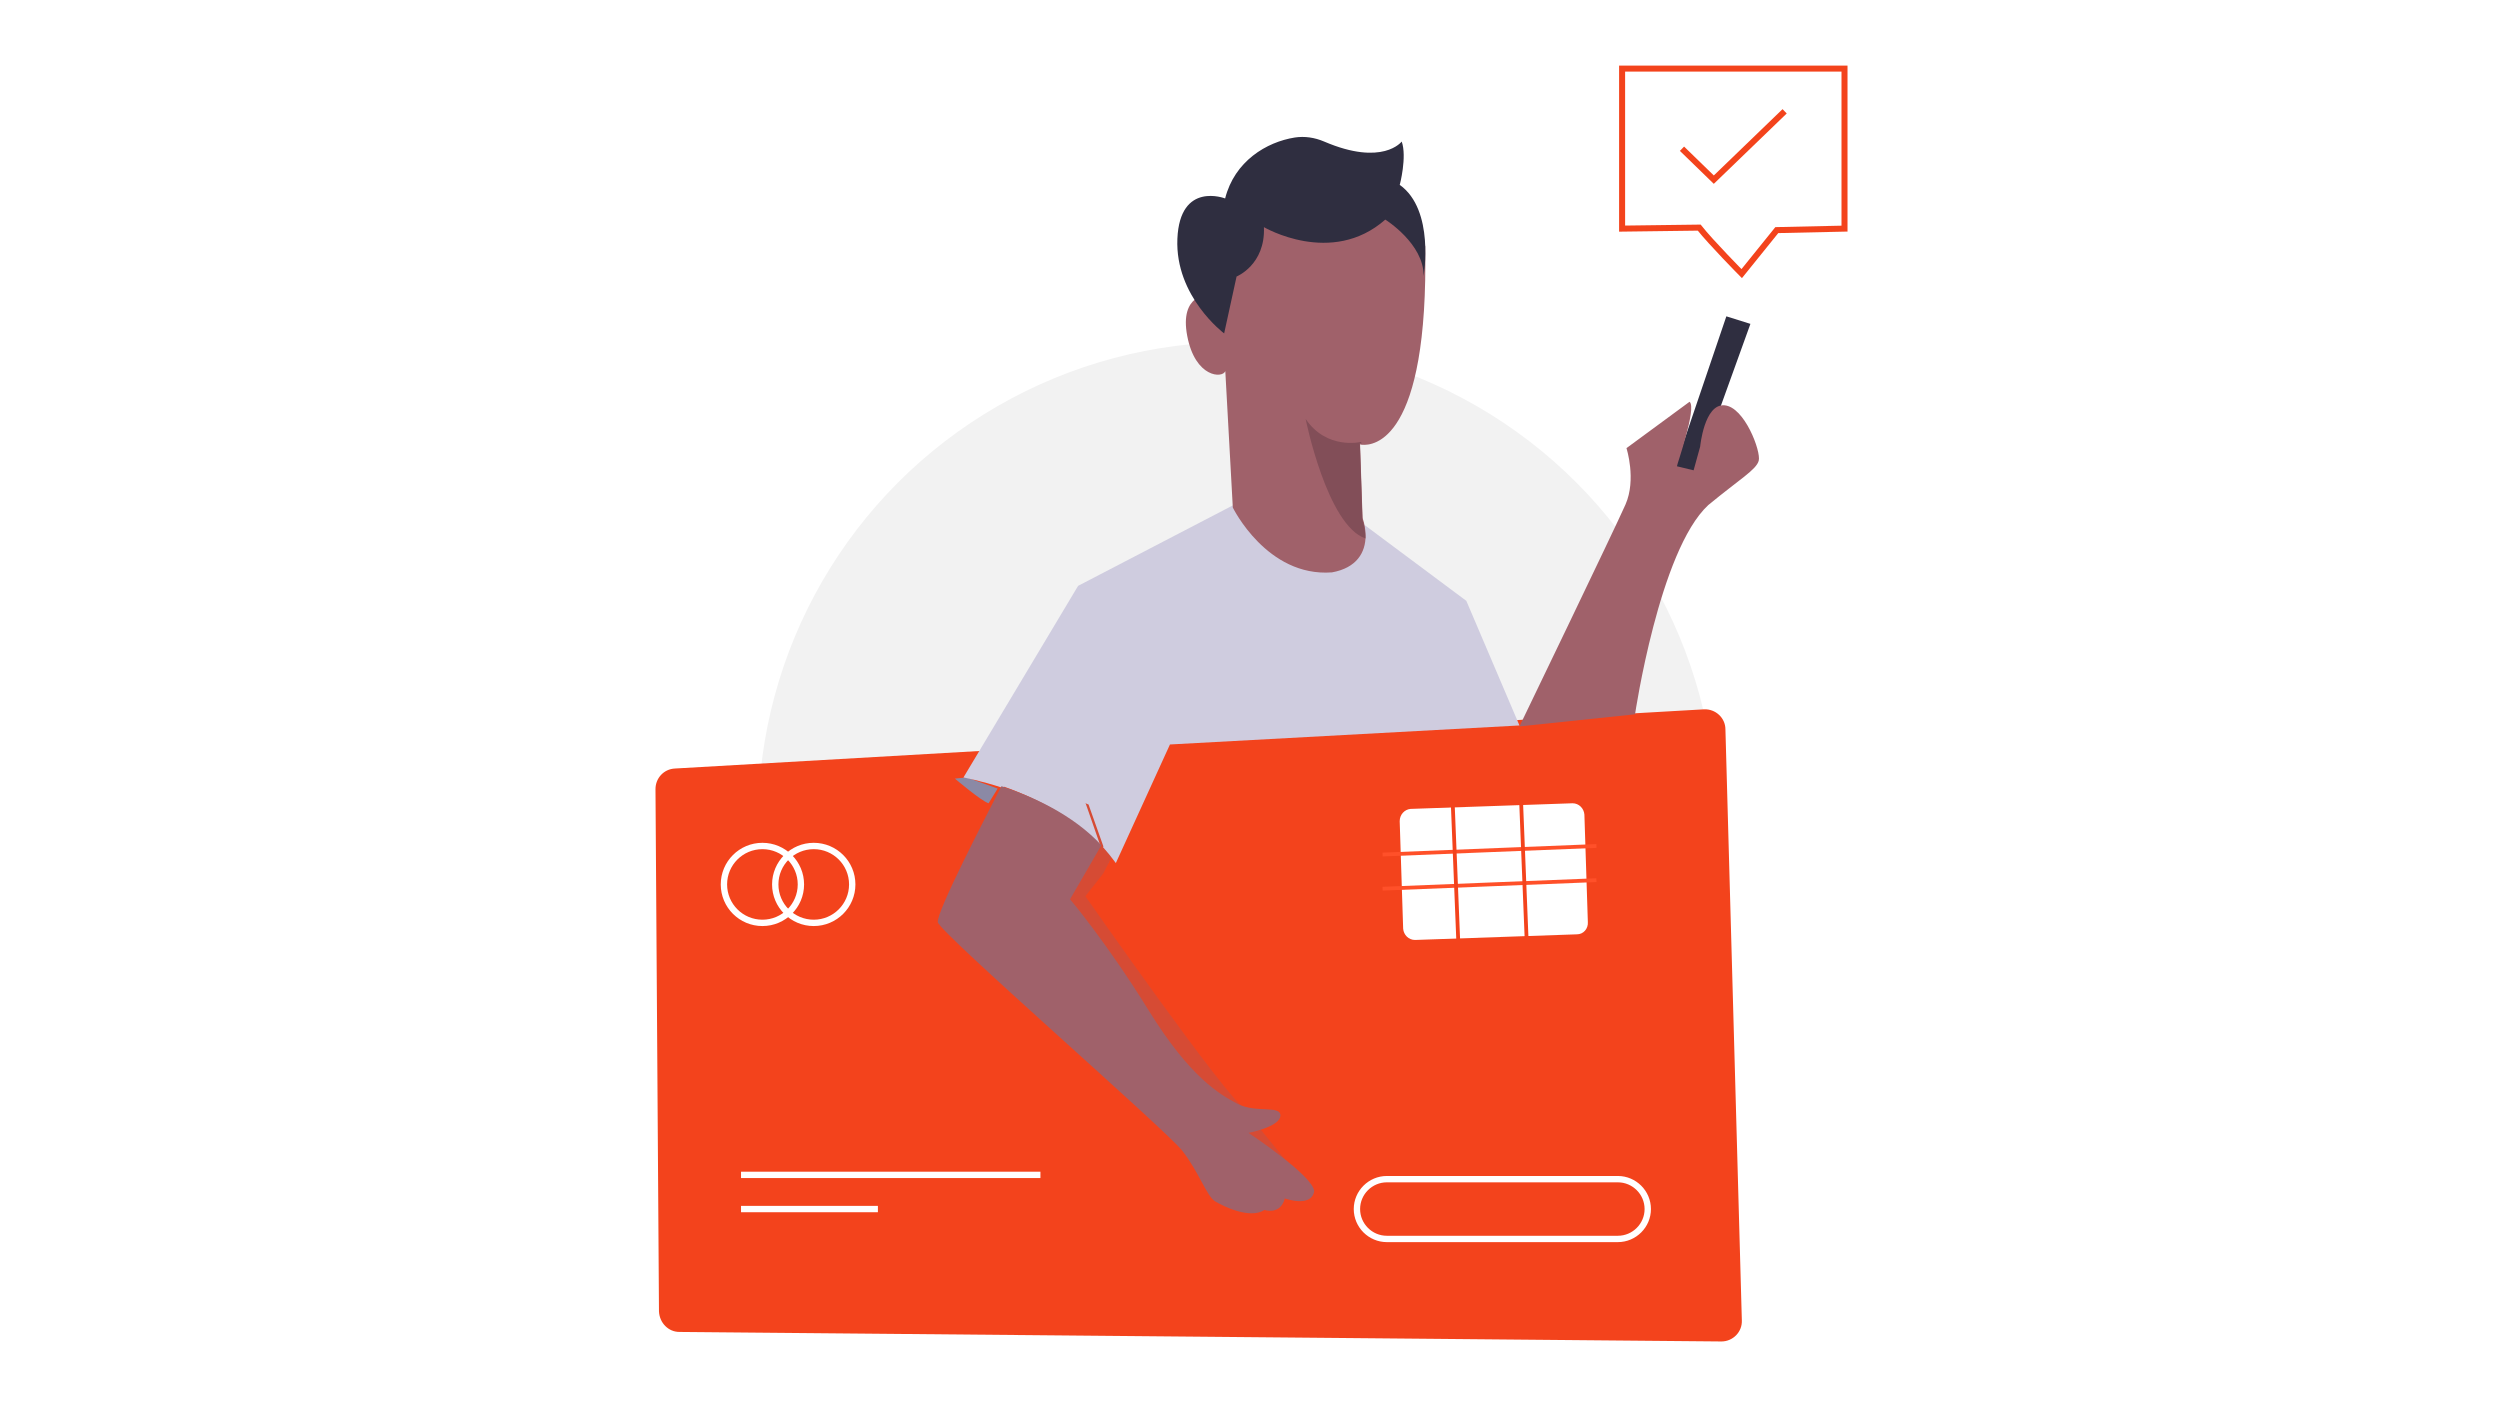 <svg xmlns="http://www.w3.org/2000/svg" width="328" height="185" viewBox="0 0 328 185">
    <g fill="none" fill-rule="evenodd">
        <path fill="#FFF" d="M0 0H328V185H0z"/>
        <g transform="translate(86 9)">
            <ellipse cx="76.317" cy="98.631" fill="#F2F2F2" fill-rule="nonzero" rx="62.849" ry="62.765"/>
            <path fill="#F3431C" d="M2.545 91.83l135.025-7.767c1.501-.066 2.806 1.119 2.806 2.633l2.154 77.54c.065 1.513-1.175 2.764-2.676 2.764L3.133 165.75c-1.436 0-2.61-1.185-2.676-2.7L0 94.53c0-1.448 1.11-2.633 2.545-2.699z"/>
            <path fill="#8B89A5" fill-rule="nonzero" d="M59.482 104.235L57.237 103.409 57.505 102.524 58.092 101.993z"/>
            <path fill="#D64B34" fill-rule="nonzero" d="M67.469 88.544l-8.712 17.037-2.358 3.003s18.799 26.894 20.83 27.743c2.03.848 3.537.914 3.537.914l-1.9 1.305s6.157 7.573 6.42 7.768c.261.196-4.913 1.632-4.913 1.632s-3.8-2.154-4.585-3.002c-.787-.85-6.289-7.9-6.289-7.9s-7.27-6.396-7.598-7.18c-.328-.783-4.323-5.483-4.323-5.483l-5.11-8.03-1.964-6.462.524-5.613 9.039-13.709 7.402-2.023z"/>
            <path fill="#8B89A5" fill-rule="nonzero" d="M39.28 93.151s3.438 2.927 4.42 3.238l1.192-1.93-3.998-1.432h-.35l-1.263.124z"/>
            <path fill="#CFCCDF" fill-rule="nonzero" d="M113.353 86.18l-45.855 2.495-7.1 15.56c-.52-.722-1.106-1.444-1.693-2.101l.066-.066-1.954-5.515-4.104-1.641-6.643-1.379s-.196.329-.456.854c-2.997-.985-5.211-1.379-5.211-1.379l15.046-25.145L76.03 57.16l6.318 2.167 3.908 2.757 6.383-2.495 13.743 10.242 6.97 16.348z"/>
            <path fill="#A0616A" fill-rule="nonzero" d="M92.704 49.352c-.197 0-.263-.064-.263-.064l.329 9.668c.263.78.394 1.558.394 2.337 0 2.206-1.183 4.218-4.404 4.802-8.545.648-13.015-8.501-13.015-8.501l-.986-17.91c-.328.973-3.944.908-4.995-4.608-1.052-5.516 2.826-5.45 2.826-5.45l-.657-4.219.986-4.866 6.31-3.83s3.812-.843 4.207-.908c.394-.064 9.137-1.233 9.137-1.233s4.864 2.142 8.413 8.696c.46 25.697-6.836 26.216-8.282 26.086z"/>
            <path fill="#2F2E40" fill-rule="nonzero" d="M97.904 9.57s-2.48 3.304-10.18 0c-1.24-.528-2.546-.726-3.85-.528-3.72.595-7.897 3.105-9.137 7.995 0 0-5.938-2.313-6.265 5.286-.326 7.599 6.135 12.422 6.135 12.422l1.631-7.466s3.785-1.52 3.59-6.476c0 0 8.874 5.22 15.922-.991 0 0 5.09 3.172 5.025 7.4 0 0 1.501-8.655-3.132-11.96 0 .067.979-3.7.26-5.682z"/>
            <path fill="#824E58" fill-rule="nonzero" d="M93.151 61.644c-5.036-1.683-7.856-15.691-7.856-15.691 2.753 4.108 7.252 3.03 7.252 3.03l.134.203c-.201 0-.269-.068-.269-.068l.336 10.035c.269.875.403 1.683.403 2.491z"/>
            <path fill="#2F2E40" fill-rule="nonzero" d="M140.498 32.503L133.554 52.942 136.332 53.799 143.655 33.492z"/>
            <path fill="#A0616A" fill-rule="nonzero" d="M135.67 43.711l-8.278 6.085s1.325 4.1-.132 7.407c-1.457 3.307-13.907 29.099-13.907 29.099l15.165-1.587s3.18-21.494 9.603-27.446c4.172-3.439 6.292-4.63 6.623-5.82.33-1.19-1.855-7.076-4.504-7.275-2.649-.198-3.179 5.423-3.179 5.423l-.86 3.109-2.186-.53c-.066-.066 2.65-7.671 1.656-8.465z"/>
            <path fill="#CFCCDF" fill-rule="nonzero" d="M58.36 101.925l-.067.068c-3.867-4.243-9.334-6.707-13.4-8.076.332-.548.466-.89.466-.89l6.8 1.437 4.2 1.711 2 5.75z"/>
            <path fill="#A0616A" fill-rule="nonzero" d="M86.417 147.315c-.391 2.166-3.848.919-3.848.919-.587 2.232-2.674 1.51-2.674 1.51-1.892 1.247-5.348-.46-6.457-1.116-1.109-.657-2.153-3.873-4.305-6.63-2.152-2.757-31.764-28.553-32.09-29.997-.26-1.247 6.523-14.309 8.349-17.853 3.978 1.312 9.327 3.675 13.11 7.745l-4.11 7.089s4.827 5.71 10.306 14.572c5.479 8.861 9.327 11.027 11.675 12.274 2.413 1.247 5.74.132 5.61 1.576-.066 1.444-4.175 2.231-4.175 2.231s8.61 5.71 8.61 7.68z"/>
            <path stroke="#F3431C" stroke-width=".79" d="M156 0v20.995l-8.884.196-4.604 5.708s-4.02-4.067-5.576-6.036l-10.116.132V0H156z"/>
            <path stroke="#F3431C" stroke-width=".79" d="M134.676 10.513L138.851 14.57 148.144 5.604"/>
            <ellipse cx="14.029" cy="107.037" stroke="#FFF" stroke-width=".833" rx="5.05" ry="5.044"/>
            <ellipse cx="20.763" cy="107.037" stroke="#FFF" stroke-width=".833" rx="5.05" ry="5.044"/>
            <path stroke="#FFF" stroke-width=".833" d="M11.223 145.144L50.504 145.144M11.223 149.628L29.18 149.628"/>
            <path fill="#FFF" fill-rule="nonzero" d="M120.901 113.583l-21.252.74c-.842 0-1.49-.672-1.555-1.478L97.64 98.74c0-.873.648-1.545 1.426-1.612l21.252-.739c.842 0 1.49.672 1.555 1.478l.453 14.104c.065.874-.583 1.612-1.425 1.612z"/>
            <path stroke="#FFF" stroke-width=".833" d="M126.26 153.55H95.956c-2.16 0-3.927-1.765-3.927-3.922h0c0-2.158 1.767-3.923 3.927-3.923h30.304c2.16 0 3.927 1.765 3.927 3.923h0c0 2.157-1.767 3.922-3.927 3.922z"/>
            <path stroke="#FF5029" stroke-width=".5" d="M95.396 103.114L123.453 101.993M95.396 107.597L123.453 106.477"/>
            <path stroke="#F3431C" stroke-width=".5" d="M113.353 90.785L114.475 118.805M104.374 90.785L105.496 118.805"/>
        </g>
    </g>
</svg>
